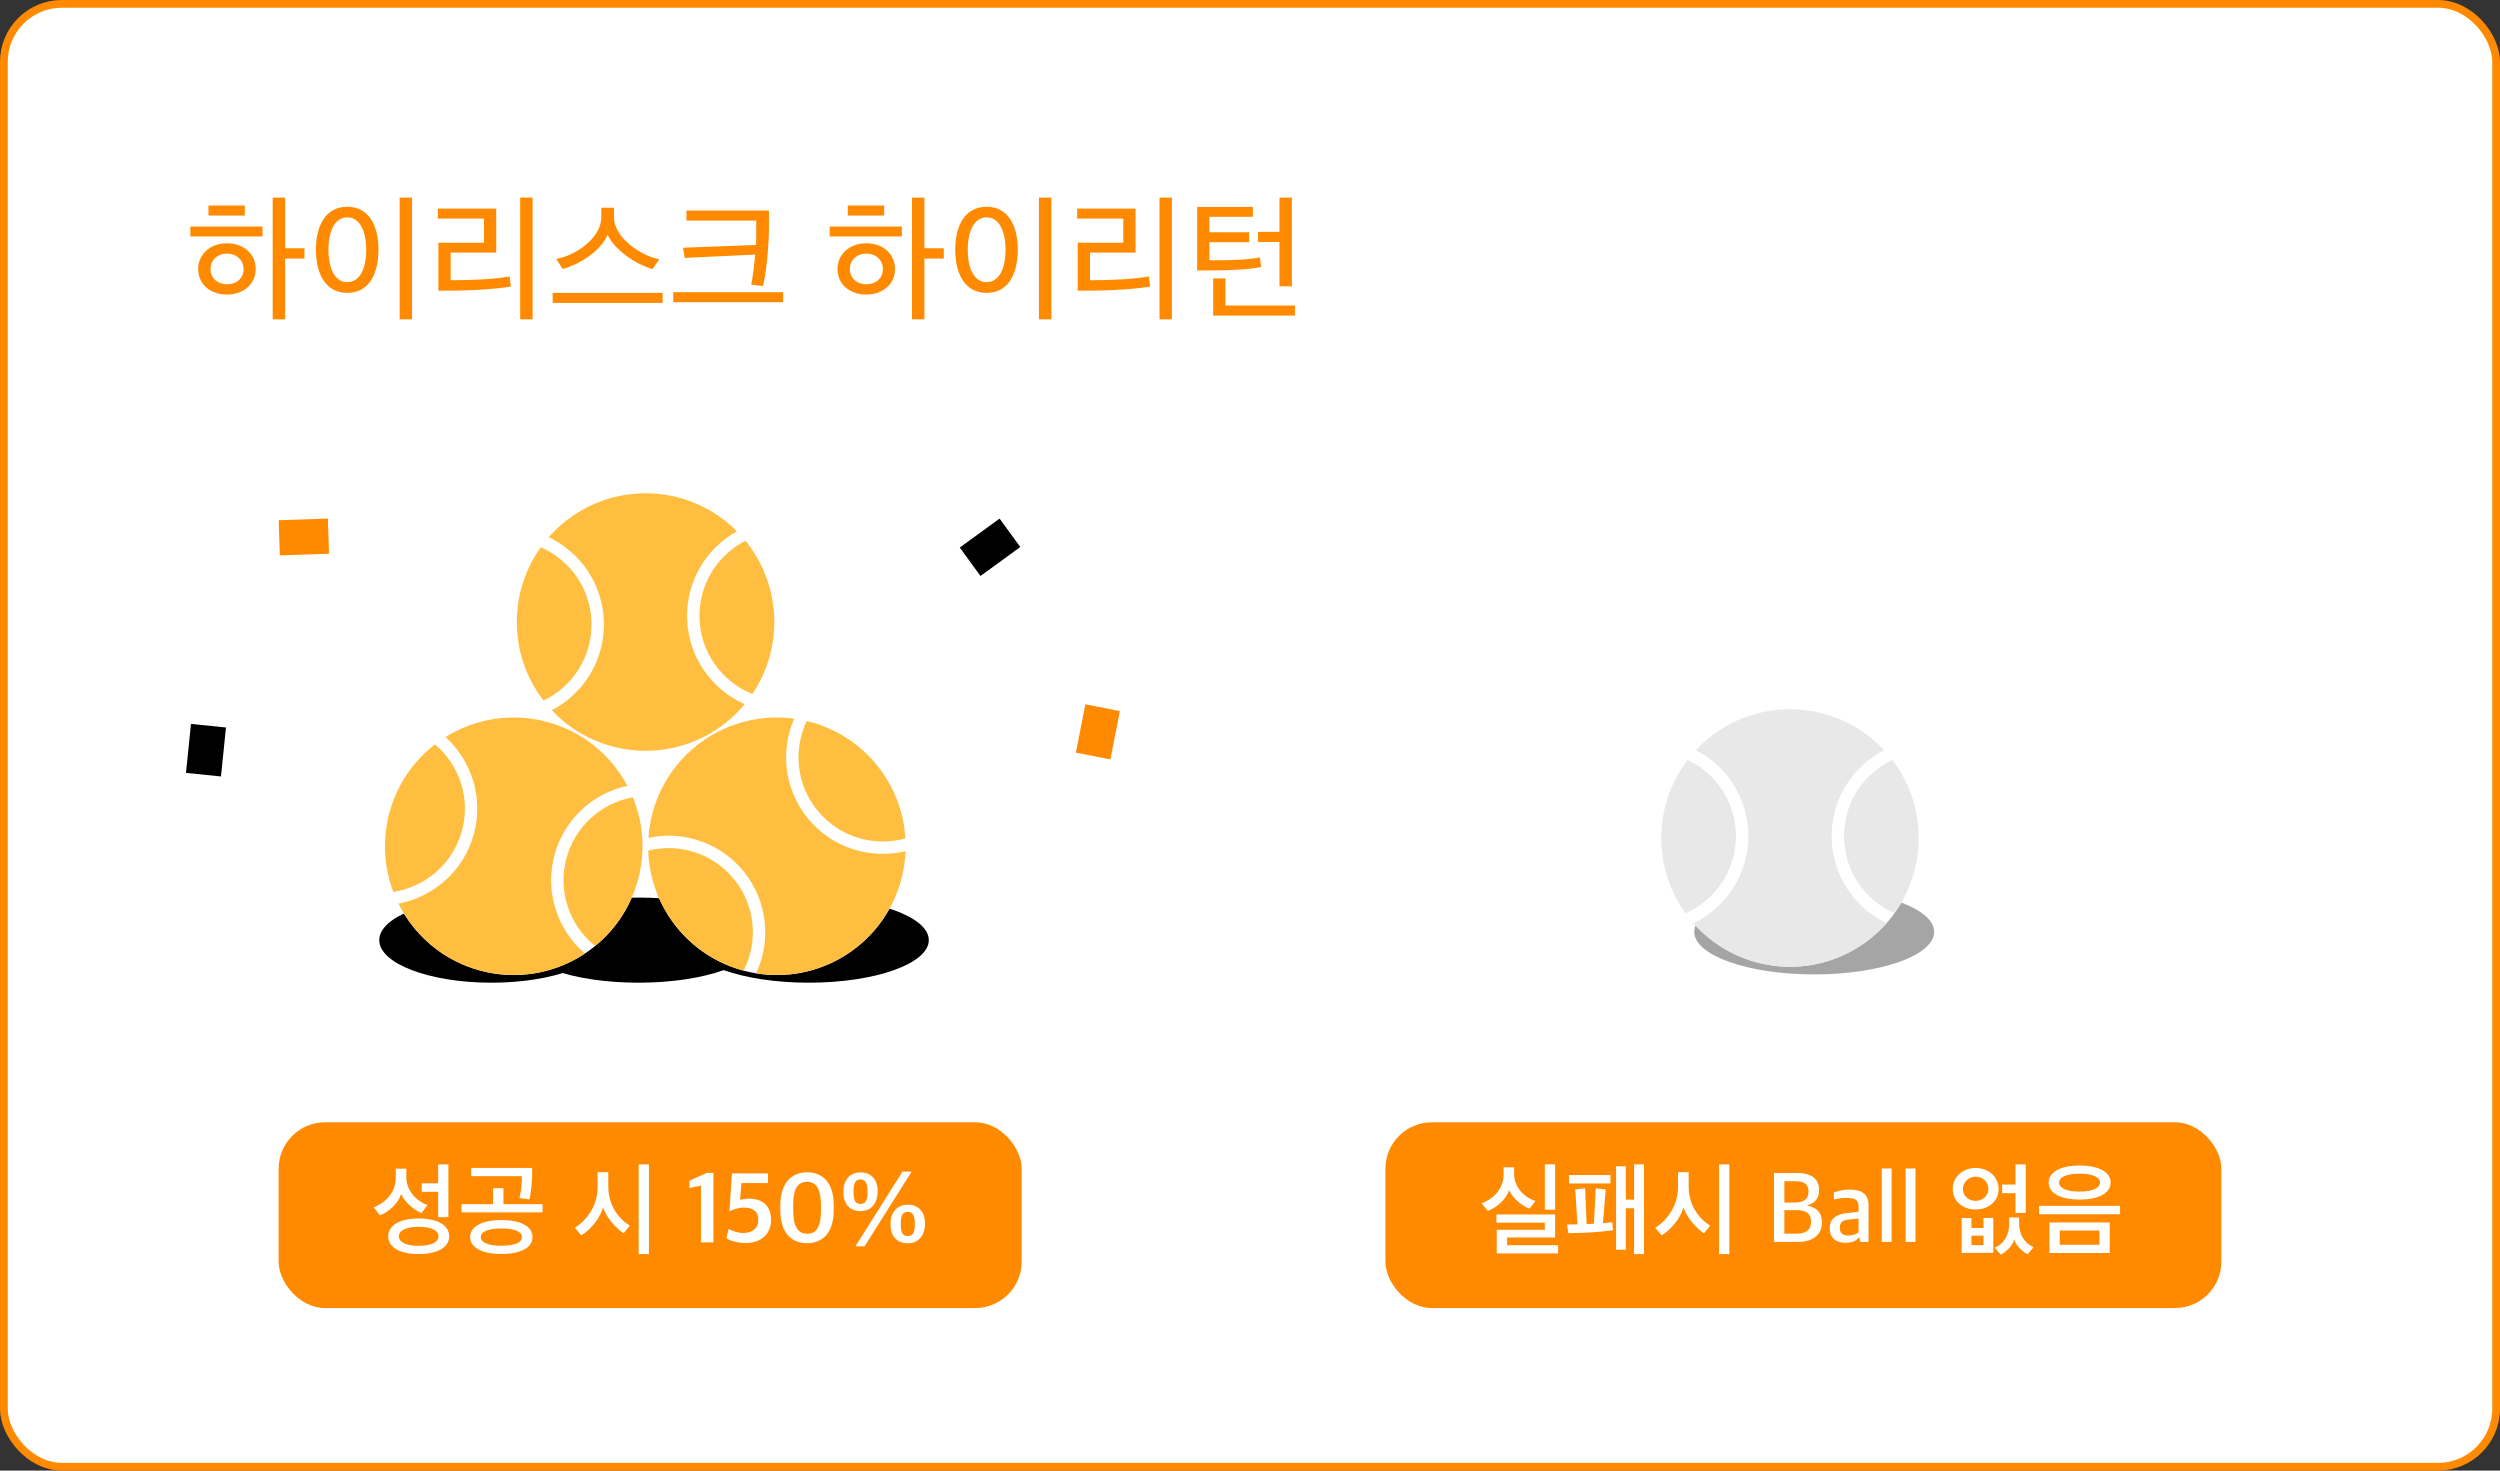 <svg width="323" height="190" viewBox="0 0 323 190" fill="none" xmlns="http://www.w3.org/2000/svg">
<rect x="0" y="0" width="323" height="190" fill="#333333" stroke="none"/>
<rect x="0.5" y="0.5" width="322" height="189" rx="7.5" fill="white" stroke="#FF8A00"/>
<rect x="124.004" y="70.744" width="6.361" height="4.544" transform="rotate(-36.056 124.004 70.744)" fill="black"/>
<rect x="24.029" y="99.859" width="6.361" height="4.544" transform="rotate(-84.171 24.029 99.859)" fill="black"/>
<rect x="36.004" y="67.211" width="6.361" height="4.544" transform="rotate(-1.898 36.004 67.211)" fill="#FF8A00"/>
<rect x="144.686" y="91.873" width="6.361" height="4.544" transform="rotate(101.08 144.686 91.873)" fill="#FF8A00"/>
<ellipse cx="104.5" cy="121.465" rx="15.5" ry="5.5" fill="black"/>
<ellipse cx="82.5" cy="121.465" rx="15.5" ry="5.5" fill="black"/>
<ellipse cx="63.5" cy="121.465" rx="14.5" ry="5.5" fill="black"/>
<circle cx="66.372" cy="109.337" r="16.634" transform="rotate(15 66.372 109.337)" fill="white"/>
<path fill-rule="evenodd" clip-rule="evenodd" d="M75.566 123.2C71.73 125.742 66.862 126.689 62.067 125.404C57.272 124.119 53.53 120.865 51.479 116.745C56.049 115.888 59.954 112.499 61.237 107.708C62.49 103.034 60.915 98.269 57.562 95.228C61.336 92.872 66.041 92.028 70.677 93.27C75.314 94.513 78.966 97.596 81.057 101.524C76.632 102.48 72.886 105.82 71.633 110.493C70.35 115.285 72.037 120.172 75.566 123.2ZM81.759 103.016C83.1 106.272 83.421 109.978 82.439 113.642C81.5 117.148 79.508 120.091 76.894 122.222C73.623 119.606 72.025 115.212 73.179 110.908C74.305 106.705 77.744 103.74 81.759 103.016ZM59.692 107.294C58.538 111.598 54.958 114.604 50.817 115.234C49.62 112.082 49.366 108.538 50.305 105.032C51.287 101.368 53.418 98.319 56.207 96.169C59.322 98.805 60.818 103.091 59.692 107.294Z" fill="#FFBE3F"/>
<circle cx="100.373" cy="109.339" r="16.634" transform="rotate(15 100.373 109.339)" fill="white"/>
<circle cx="83.407" cy="80.372" r="16.634" transform="rotate(15 83.407 80.372)" fill="white"/>
<path fill-rule="evenodd" clip-rule="evenodd" d="M116.995 109.969C116.819 114.568 114.745 119.073 110.902 122.215C107.058 125.358 102.231 126.495 97.689 125.754C99.662 121.543 99.191 116.394 96.052 112.554C92.989 108.808 88.202 107.304 83.775 108.25C84.066 103.81 86.128 99.498 89.845 96.46C93.561 93.421 98.197 92.258 102.606 92.854C100.799 97.004 101.322 101.996 104.384 105.742C107.524 109.582 112.477 111.066 116.995 109.969ZM104.227 93.155C107.654 93.969 110.85 95.872 113.251 98.809C115.548 101.619 116.774 104.954 116.977 108.32C112.944 109.448 108.444 108.179 105.623 104.729C102.869 101.361 102.471 96.838 104.227 93.155ZM94.813 113.567C97.634 117.017 97.983 121.679 96.076 125.408C92.818 124.54 89.793 122.676 87.495 119.866C85.094 116.929 83.864 113.419 83.748 109.899C87.706 108.91 92.059 110.199 94.813 113.567Z" fill="#FFBE3F"/>
<path fill-rule="evenodd" clip-rule="evenodd" d="M96.216 90.981C93.278 94.524 88.893 96.838 83.931 96.994C78.969 97.15 74.446 95.117 71.291 91.765C75.418 89.623 78.177 85.25 78.021 80.293C77.869 75.457 74.984 71.35 70.894 69.409C73.827 66.062 78.086 63.894 82.885 63.742C87.683 63.592 92.07 65.488 95.207 68.644C91.248 70.838 88.626 75.118 88.778 79.954C88.934 84.912 91.963 89.103 96.216 90.981ZM96.31 69.869C98.535 72.599 99.914 76.054 100.033 79.845C100.148 83.473 99.091 86.866 97.205 89.661C93.317 88.103 90.518 84.358 90.378 79.904C90.241 75.556 92.676 71.723 96.31 69.869ZM76.422 80.343C76.562 84.797 74.003 88.71 70.221 90.51C68.163 87.839 66.896 84.519 66.782 80.891C66.663 77.1 67.822 73.565 69.87 70.701C73.614 72.323 76.285 75.995 76.422 80.343Z" fill="#FFBE3F"/>
<rect x="36" y="145" width="96" height="24" rx="6" fill="#FF8A00"/>
<path d="M57.932 157.256V150.444H56.606V152.888H54.487V153.98H56.606V157.256H57.932ZM58.036 159.739C58.036 158.348 56.606 157.425 54.084 157.425C51.588 157.425 50.158 158.348 50.158 159.739C50.158 161.104 51.588 162.027 54.084 162.027C56.606 162.027 58.036 161.104 58.036 159.739ZM56.658 159.739C56.658 160.493 55.722 160.961 54.084 160.961C52.485 160.961 51.536 160.493 51.536 159.739C51.536 158.972 52.485 158.504 54.084 158.504C55.722 158.504 56.658 158.972 56.658 159.739ZM55.228 155.696C53.915 155.241 52.498 153.902 52.498 152.095V150.99H51.133V152.147C51.133 153.941 49.95 155.332 48.286 155.995L49.092 157.022C50.262 156.567 51.471 155.462 51.822 154.266C52.329 155.384 53.512 156.333 54.461 156.736L55.228 155.696ZM68.803 159.83C68.803 158.491 67.36 157.633 64.786 157.633C62.212 157.633 60.743 158.491 60.743 159.83C60.743 161.156 62.212 162.014 64.786 162.014C67.36 162.014 68.803 161.156 68.803 159.83ZM70.103 156.632V155.579H65.046V153.512H63.707V155.579H59.638V156.632H70.103ZM68.751 150.899H60.873V151.965H67.412C67.438 152.862 67.334 153.915 67.113 154.786L68.4 154.968C68.66 153.85 68.79 152.264 68.751 150.899ZM64.786 158.712C66.411 158.712 67.438 159.102 67.438 159.83C67.438 160.571 66.411 160.948 64.786 160.948C63.148 160.948 62.121 160.571 62.121 159.83C62.121 159.102 63.148 158.712 64.786 158.712ZM83.843 162.027V150.444H82.517V162.027H83.843ZM81.36 158.348C79.67 157.282 78.591 155.488 78.591 153.265V151.445H77.213V153.343C77.213 155.553 76.069 157.464 74.275 158.634L75.094 159.609C76.368 158.842 77.525 157.386 77.915 156.008C78.344 157.282 79.579 158.712 80.567 159.349L81.36 158.348ZM90.563 160.519H92.175V151.536H91.33L89.068 152.55V153.486L90.563 153.187V160.519ZM96.387 160.597C98.415 160.597 99.624 159.31 99.624 157.659C99.624 155.774 98.519 154.864 96.738 154.864C96.4 154.864 95.919 154.942 95.62 155.02L95.789 152.849H99.221V151.601H94.567L94.242 156.502C94.658 156.294 95.49 156.021 96.049 156.021C97.271 156.021 97.973 156.489 97.973 157.62C97.973 158.699 97.219 159.297 95.984 159.297C95.295 159.297 94.619 159.05 94.138 158.764L93.852 159.986C94.424 160.337 95.373 160.597 96.387 160.597ZM104.274 160.623C106.133 160.623 107.719 159.44 107.719 156.307V155.748C107.719 152.615 106.133 151.458 104.287 151.458C102.454 151.458 100.816 152.602 100.816 155.787V156.346C100.816 159.375 102.324 160.623 104.274 160.623ZM104.274 159.401C103.065 159.401 102.48 158.413 102.48 156.346V155.657C102.48 153.577 103.078 152.693 104.287 152.693C105.457 152.693 106.068 153.629 106.068 155.748V156.411C106.068 158.543 105.47 159.401 104.274 159.401ZM110.521 161.026H111.704L117.788 151.367H116.605L110.521 161.026ZM111.171 156.476C112.497 156.476 113.381 155.514 113.381 154.019V153.824C113.381 152.329 112.484 151.471 111.171 151.471C109.845 151.471 108.974 152.42 108.974 153.928V154.097C108.974 155.592 109.845 156.476 111.171 156.476ZM111.171 155.553C110.573 155.553 110.274 155.137 110.274 154.097V153.811C110.274 152.823 110.586 152.381 111.171 152.381C111.769 152.381 112.081 152.836 112.081 153.824V154.11C112.081 155.137 111.795 155.553 111.171 155.553ZM117.281 160.636C118.607 160.636 119.504 159.674 119.504 158.192V157.997C119.504 156.515 118.594 155.644 117.281 155.644C115.955 155.644 115.058 156.593 115.058 158.075V158.257C115.058 159.765 115.955 160.636 117.281 160.636ZM117.281 159.7C116.67 159.7 116.384 159.297 116.384 158.27V157.984C116.384 156.983 116.683 156.567 117.281 156.567C117.866 156.567 118.191 156.996 118.191 157.997V158.283C118.191 159.31 117.892 159.7 117.281 159.7Z" fill="white"/>
<rect x="179" y="145" width="108" height="24" rx="6" fill="#FF8A00"/>
<path d="M201.309 161.936V160.883H194.718V159.882H200.919V156.905H193.34V157.971H199.593V158.894H193.379V161.936H201.309ZM200.919 156.294V150.444H199.593V156.294H200.919ZM198.371 155.163C197.071 154.76 195.628 153.499 195.628 151.692V150.821H194.263V151.744C194.263 153.538 193.054 154.864 191.429 155.462L192.222 156.463C193.405 155.995 194.601 154.968 194.965 153.759C195.485 154.89 196.655 155.787 197.617 156.164L198.371 155.163ZM212.401 162.027V150.444H211.127V154.994H210.061V150.678H208.8V161.468H210.061V156.112H211.127V162.027H212.401ZM208.293 157.906C207.994 157.958 207.565 158.01 207.097 158.036L207.461 153.668L206.174 153.538L205.927 158.114H205.732L204.991 158.153L204.796 153.525L203.522 153.668L203.808 158.192C203.366 158.205 202.911 158.205 202.456 158.205L202.638 159.323C203.574 159.323 204.38 159.284 205.485 159.232C206.538 159.167 207.786 159.05 208.41 158.933L208.293 157.906ZM208.072 152.901V151.822H202.716V152.901H208.072ZM223.428 162.027V150.444H222.102V162.027H223.428ZM220.945 158.348C219.255 157.282 218.176 155.488 218.176 153.265V151.445H216.798V153.343C216.798 155.553 215.654 157.464 213.86 158.634L214.679 159.609C215.953 158.842 217.11 157.386 217.5 156.008C217.929 157.282 219.164 158.712 220.152 159.349L220.945 158.348ZM229.199 160.454H232.345C234.386 160.454 235.4 159.388 235.4 157.919C235.4 156.632 234.672 155.995 233.554 155.787V155.722C234.633 155.384 235.023 154.708 235.023 153.785C235.023 152.381 234.178 151.549 232.111 151.549H229.199V160.454ZM230.538 159.388V156.346H232.124C233.333 156.346 233.983 156.775 233.983 157.841C233.983 158.868 233.372 159.388 232.189 159.388H230.538ZM230.538 155.371V152.615H231.955C233.073 152.615 233.658 152.94 233.658 153.98C233.658 155.033 232.891 155.371 231.877 155.371H230.538ZM238.45 160.571C239.308 160.571 239.854 160.285 240.166 159.895H240.244L240.361 160.454H241.414V155.657C241.414 154.318 240.543 153.694 239.048 153.694C238.229 153.694 237.553 153.824 236.942 154.071V154.968C237.345 154.877 237.891 154.773 238.541 154.773C239.711 154.773 240.127 154.994 240.127 155.982V156.554L238.463 156.749C237.176 156.918 236.396 157.503 236.396 158.686C236.396 159.973 237.254 160.571 238.45 160.571ZM238.788 159.635C238.125 159.635 237.696 159.31 237.696 158.634C237.696 157.945 238.047 157.659 238.749 157.581L240.127 157.438V159.206C239.867 159.453 239.334 159.635 238.788 159.635ZM243.123 160.454H244.397V150.964H243.123V160.454ZM246.208 160.454H247.482V150.964H246.208V160.454ZM260.404 154.162V156.71H261.73V150.444H260.404V153.044H258.675V154.162H260.404ZM257.531 161.871V157.36H256.27V158.66H254.71V157.373H253.449V161.871H257.531ZM256.27 160.87H254.71V159.648H256.27V160.87ZM262.744 161.13C261.457 160.571 260.872 159.362 260.872 158.114V157.295H259.585V158.114C259.585 159.492 258.987 160.675 257.7 161.208L258.506 162.105C259.286 161.702 260.079 160.844 260.235 160.142C260.378 160.779 261.275 161.741 261.99 162.053L262.744 161.13ZM255.243 150.899C253.566 150.899 252.292 152.082 252.292 153.629C252.292 155.215 253.631 156.268 255.243 156.268C256.933 156.268 258.22 155.176 258.22 153.629C258.22 152.056 256.933 150.899 255.243 150.899ZM255.243 152.03C256.257 152.03 256.894 152.745 256.894 153.616C256.894 154.422 256.244 155.15 255.243 155.15C254.307 155.15 253.605 154.474 253.605 153.616C253.605 152.745 254.346 152.03 255.243 152.03ZM273.914 156.879V155.8H263.449V156.879H273.914ZM272.575 161.884V157.945H264.788V161.884H272.575ZM271.249 160.818H266.114V158.985H271.249V160.818ZM272.692 152.784C272.692 151.484 271.249 150.587 268.675 150.587C266.127 150.587 264.684 151.484 264.684 152.784C264.684 154.11 266.127 154.981 268.688 154.981C271.249 154.981 272.692 154.11 272.692 152.784ZM271.327 152.784C271.327 153.512 270.3 153.954 268.675 153.954C267.024 153.954 266.036 153.512 266.036 152.784C266.036 152.069 267.024 151.64 268.675 151.64C270.339 151.64 271.327 152.069 271.327 152.784Z" fill="white"/>
<path d="M39.336 33.412V32.08H36.834V25.528H35.232V41.26H36.834V33.412H39.336ZM31.632 27.85V26.554H26.934V27.85H31.632ZM33.918 30.55V29.272H24.594V30.55H33.918ZM33.036 34.762C33.036 32.872 31.56 31.432 29.328 31.432C27.096 31.432 25.602 32.908 25.602 34.762C25.602 36.652 27.096 38.056 29.328 38.056C31.56 38.056 33.036 36.616 33.036 34.762ZM31.47 34.762C31.47 35.914 30.624 36.724 29.328 36.724C28.086 36.724 27.204 35.914 27.204 34.762C27.204 33.592 28.104 32.764 29.328 32.764C30.552 32.764 31.47 33.592 31.47 34.762ZM53.236 41.26V25.528H51.634V41.26H53.236ZM40.816 32.26C40.816 35.392 42.076 37.84 44.866 37.84C47.656 37.84 48.898 35.392 48.898 32.278C48.898 29.146 47.656 26.716 44.866 26.716C42.076 26.716 40.816 29.146 40.816 32.26ZM47.314 32.278C47.314 34.708 46.486 36.454 44.866 36.454C43.264 36.454 42.436 34.708 42.436 32.278C42.436 29.848 43.264 28.084 44.866 28.084C46.486 28.084 47.314 29.848 47.314 32.278ZM65.84 35.716C63.932 36.076 60.89 36.202 58.694 36.202H58.226V32.638H64.112V26.95H56.57V28.246H62.528V31.36H56.642V37.552H58.604C61.79 37.516 64.364 37.3 66.002 37.03L65.84 35.716ZM67.208 25.528V41.26H68.81V25.528H67.208ZM85.177 33.502C82.765 33.034 79.327 30.694 79.327 28.066V26.842H77.689V28.066C77.689 30.712 74.449 32.998 71.875 33.448L72.685 34.744C75.241 34.078 77.869 32.08 78.499 30.298C79.237 32.062 81.847 34.06 84.313 34.762L85.177 33.502ZM85.609 39.136V37.84H71.407V39.136H85.609ZM99.347 27.202H88.691V28.498H97.709V30.172C97.709 30.604 97.709 31.108 97.673 31.648L88.241 32.008L88.475 33.322L97.565 32.89C97.439 34.456 97.223 36.004 97.061 36.778L98.573 36.958C99.023 35.14 99.329 31.864 99.347 29.452V27.202ZM101.183 39.046V37.75H86.981V39.046H101.183ZM121.936 33.412V32.08H119.434V25.528H117.832V41.26H119.434V33.412H121.936ZM114.232 27.85V26.554H109.534V27.85H114.232ZM116.518 30.55V29.272H107.194V30.55H116.518ZM115.636 34.762C115.636 32.872 114.16 31.432 111.928 31.432C109.696 31.432 108.202 32.908 108.202 34.762C108.202 36.652 109.696 38.056 111.928 38.056C114.16 38.056 115.636 36.616 115.636 34.762ZM114.07 34.762C114.07 35.914 113.224 36.724 111.928 36.724C110.686 36.724 109.804 35.914 109.804 34.762C109.804 33.592 110.704 32.764 111.928 32.764C113.152 32.764 114.07 33.592 114.07 34.762ZM135.836 41.26V25.528H134.234V41.26H135.836ZM123.416 32.26C123.416 35.392 124.676 37.84 127.466 37.84C130.256 37.84 131.498 35.392 131.498 32.278C131.498 29.146 130.256 26.716 127.466 26.716C124.676 26.716 123.416 29.146 123.416 32.26ZM129.914 32.278C129.914 34.708 129.086 36.454 127.466 36.454C125.864 36.454 125.036 34.708 125.036 32.278C125.036 29.848 125.864 28.084 127.466 28.084C129.086 28.084 129.914 29.848 129.914 32.278ZM148.44 35.716C146.532 36.076 143.49 36.202 141.294 36.202H140.826V32.638H146.712V26.95H139.17V28.246H145.128V31.36H139.242V37.552H141.204C144.39 37.516 146.964 37.3 148.602 37.03L148.44 35.716ZM149.808 25.528V41.26H151.41V25.528H149.808ZM166.912 36.994V25.528H165.31V29.956H162.538V31.27H165.31V36.994H166.912ZM167.308 40.774V39.478H158.326V35.968H156.742V40.774H167.308ZM156.256 33.628V31.288H161.386V30.01H156.256V28.012H161.872V26.734H154.672V34.942H156.13C159.028 34.942 161.26 34.834 162.952 34.492L162.772 33.25C161.26 33.574 159.01 33.628 157.066 33.628H156.256Z" fill="#FF8A00"/>
<ellipse cx="234.395" cy="120.396" rx="15.5" ry="5.5" fill="#A5A5A5"/>
<circle cx="231.267" cy="108.269" r="16.634" transform="rotate(60 231.267 108.269)" fill="white"/>
<path fill-rule="evenodd" clip-rule="evenodd" d="M243.736 119.278C240.689 122.727 236.232 124.902 231.268 124.902C226.303 124.902 221.847 122.727 218.799 119.278C222.991 117.267 225.886 112.983 225.886 108.023C225.886 103.184 223.132 98.989 219.105 96.92C222.142 93.667 226.467 91.634 231.268 91.634C236.068 91.634 240.394 93.667 243.43 96.92C239.403 98.989 236.649 103.184 236.649 108.023C236.649 112.983 239.544 117.267 243.736 119.278ZM244.494 98.179C246.632 100.978 247.902 104.474 247.902 108.268C247.902 111.897 246.739 115.255 244.766 117.99C240.929 116.31 238.249 112.479 238.249 108.023C238.249 103.672 240.803 99.918 244.494 98.179ZM224.286 108.023C224.286 112.479 221.606 116.31 217.769 117.99C215.796 115.255 214.634 111.897 214.634 108.268C214.634 104.475 215.903 100.978 218.041 98.18C221.732 99.919 224.286 103.672 224.286 108.023Z" fill="#E8E8E8"/>
</svg>
